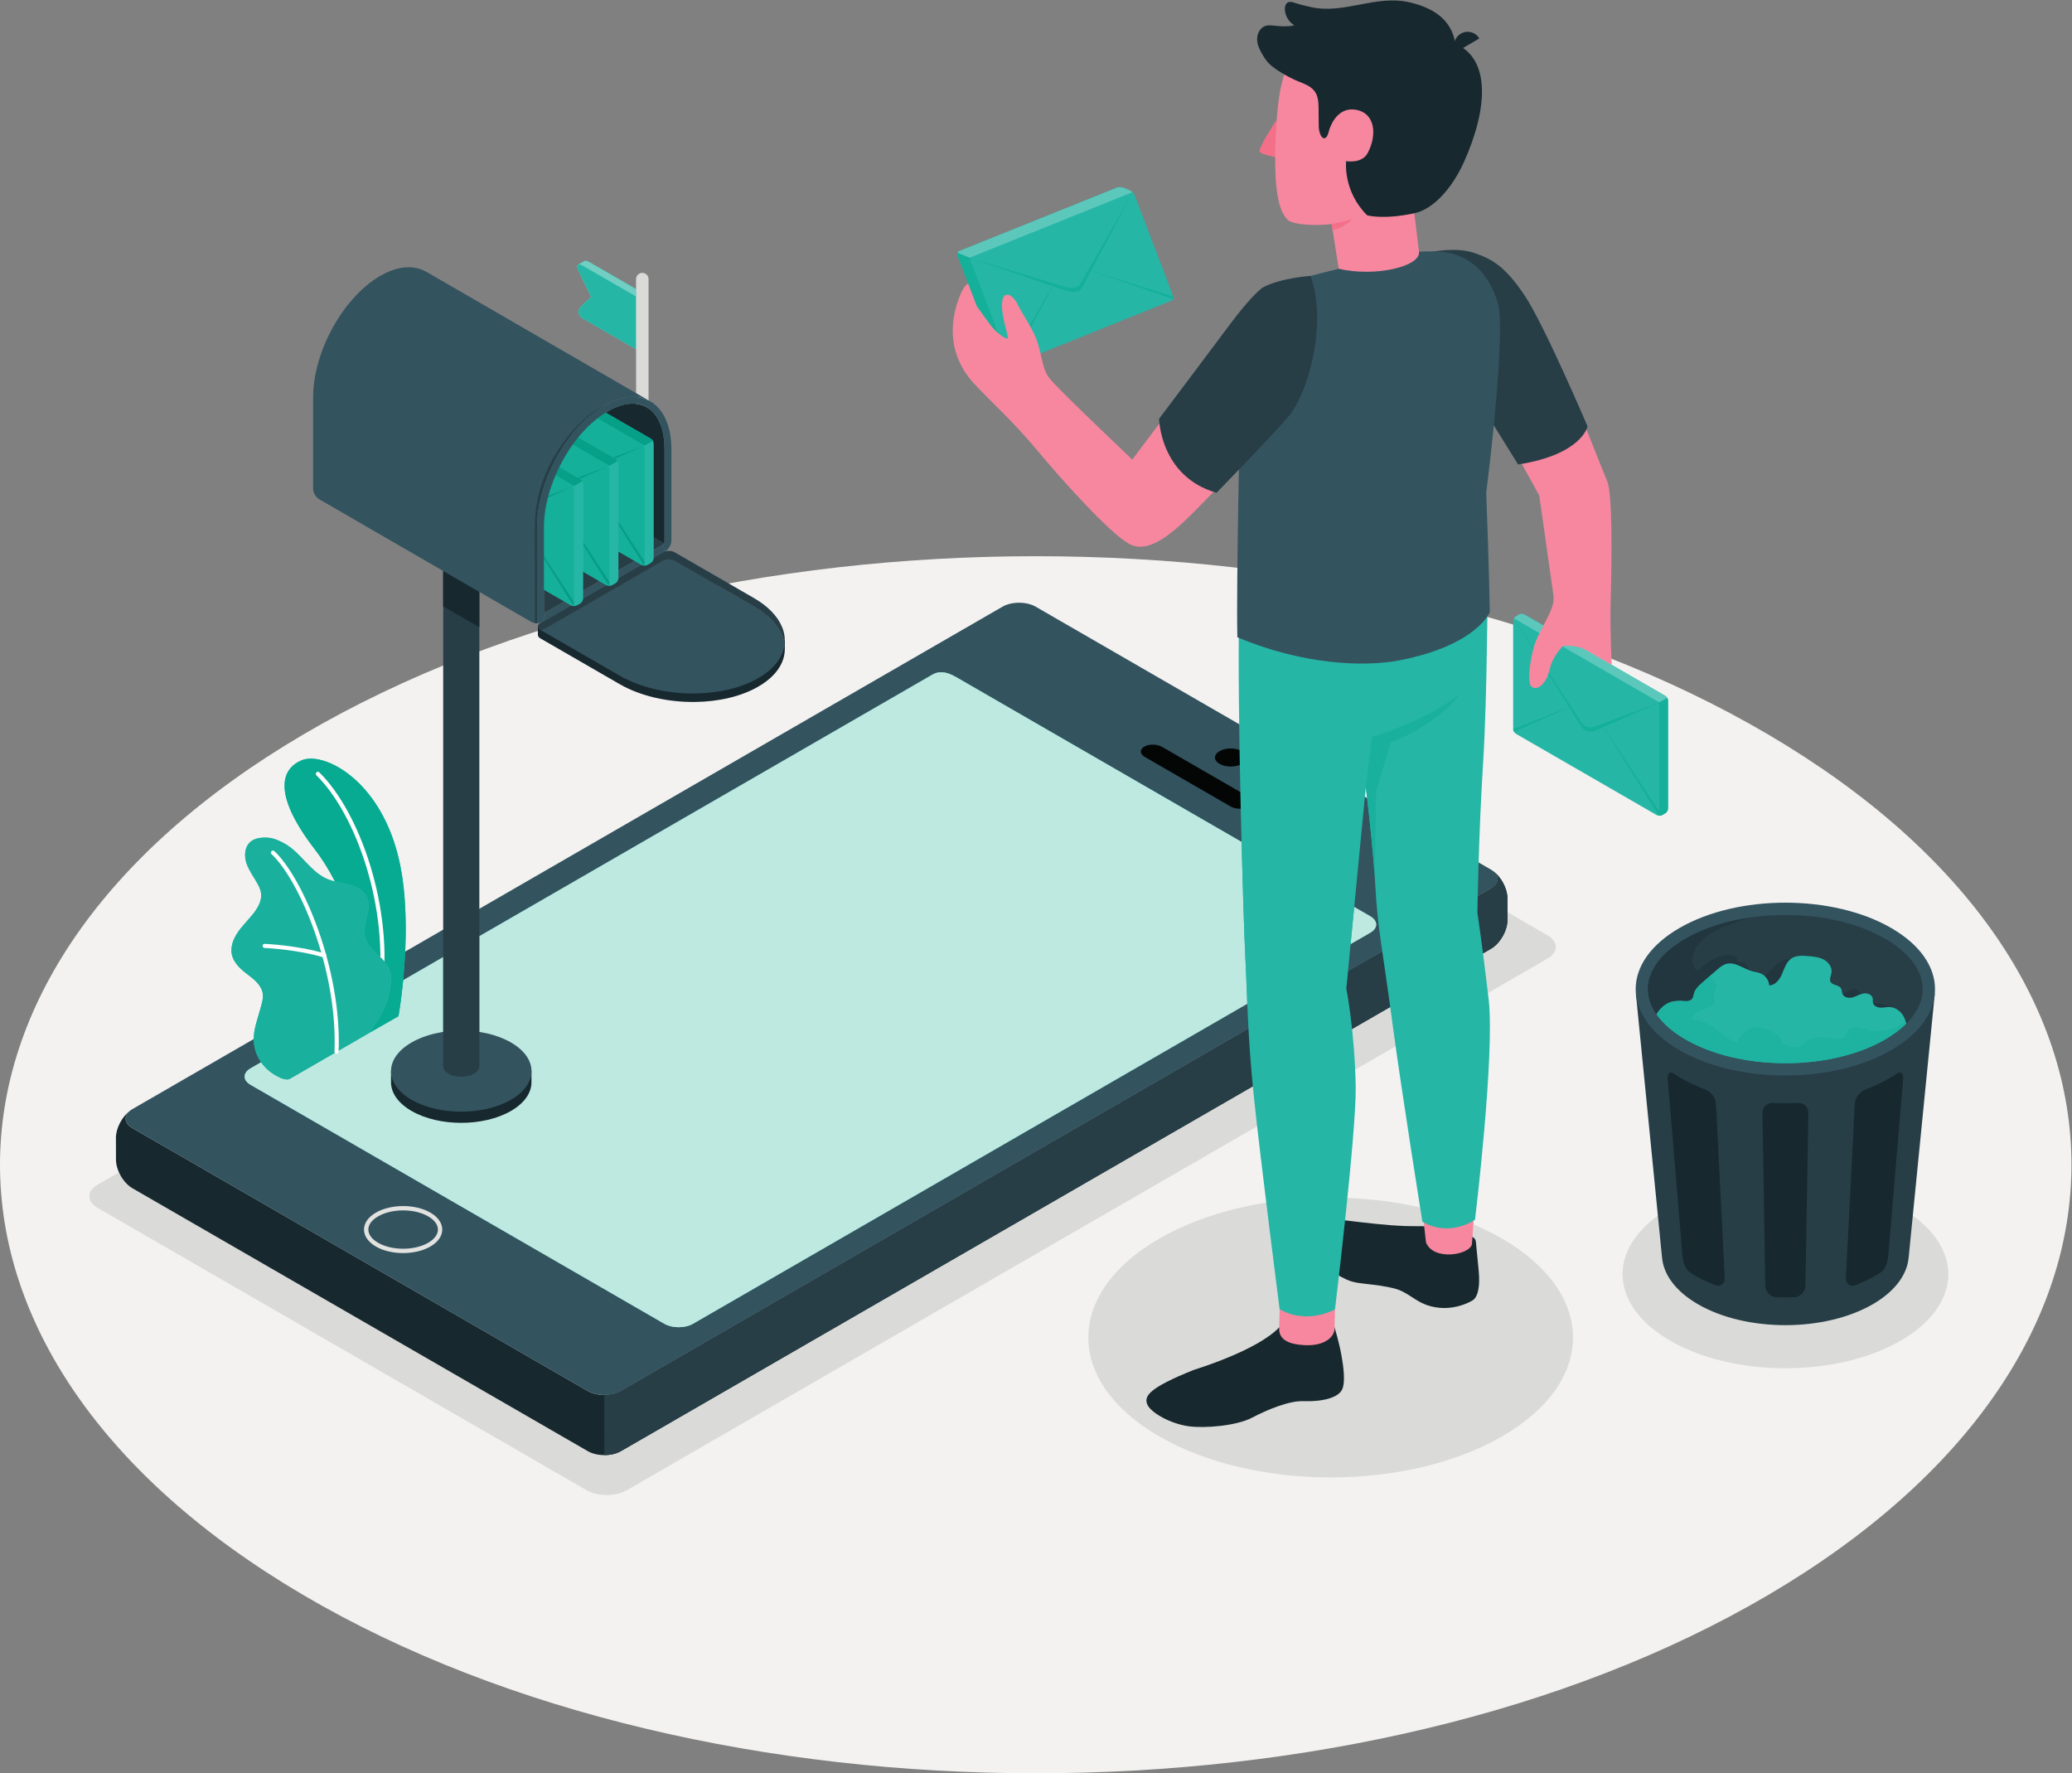 <?xml version="1.0" encoding="UTF-8" standalone="no"?>
<svg
   xmlns:dc="http://purl.org/dc/elements/1.1/"
   xmlns:cc="http://creativecommons.org/ns#"
   xmlns:rdf="http://www.w3.org/1999/02/22-rdf-syntax-ns#"
   xmlns:svg="http://www.w3.org/2000/svg"
   xmlns="http://www.w3.org/2000/svg"
   viewBox="0 0 636.08 544.32"
   height="544.32"
   width="636.08"
   xml:space="preserve"
   id="svg2"
   version="1.1"><rect x="0" y="0" width="636.08" height="544.32" fill="#808080" stroke="none"/><defs
     id="defs6" /><g
     transform="matrix(1.333,0,0,-1.333,0,544.32)"
     id="g10"><g
       transform="scale(0.1)"
       id="g12"><path
         id="path14"
         style="fill:#f3f2f1;fill-opacity:1;fill-rule:nonzero;stroke:none"
         d="m 4071.94,2392.18 c 931.51,-547.24 931.51,-1434.5 -0.02,-1981.739 -931.51,-547.242 -2441.78,-547.25 -3373.291,-0.011 -931.512,547.242 -931.504,1434.5 0.008,1981.75 931.513,547.24 2441.793,547.24 3373.303,0" /><path
         id="path16"
         style="fill:#dadbd8;fill-opacity:1;fill-rule:nonzero;stroke:none"
         d="M 224.887,1301.93 1350.86,651.852 c 25.63,-14.801 67.18,-14.801 92.81,0 L 3564.03,1876.05 c 25.63,14.79 25.63,38.78 0,53.58 l -1125.96,650.09 c -25.63,14.79 -67.18,14.8 -92.8,0 L 224.887,1355.51 c -25.625,-14.79 -25.625,-38.78 0,-53.58" /><path
         id="path18"
         style="fill:#dadbd8;fill-opacity:1;fill-rule:nonzero;stroke:none"
         d="m 4377.09,1302.42 c 146.51,-84.59 146.51,-221.74 0,-306.33 -146.51,-84.59 -384.06,-84.59 -530.58,0 -146.51,84.59 -146.5,221.74 0,306.33 146.52,84.59 384.07,84.59 530.58,0" /><path
         id="path20"
         style="fill:#dadbd8;fill-opacity:1;fill-rule:nonzero;stroke:none"
         d="m 3459.14,1231.32 c 217.95,-125.83 217.95,-329.851 0,-455.679 -217.95,-125.84 -571.32,-125.84 -789.26,0 -217.95,125.828 -217.95,329.839 0,455.679 217.95,125.83 571.31,125.83 789.26,0" /><path
         id="path22"
         style="fill:#17282f;fill-opacity:1;fill-rule:nonzero;stroke:none"
         d="m 300.082,1526.21 c -15.785,-12.23 -14.074,-29.59 5.082,-40.58 L 1353.55,880.262 c 21.06,-12.082 55.23,-12.09 76.26,0.058 l 2003.63,1156.79 c 19.39,11.19 20.97,28.84 4.48,41.02 18.94,-13.42 33.64,-40.49 33.65,-63.1 l 0.07,-50.39 c 0.07,-24.31 -17.01,-53.91 -38.13,-66.11 L 1429.97,741.789 c -21.12,-12.199 -55.29,-12.18 -76.31,0.031 L 305.234,1347.06 c -21.058,12.08 -38.148,41.68 -38.132,66.04 l -0.114,50.49 c 0.047,22.3 14.387,49.05 33.094,62.62" /><path
         id="path24"
         style="fill:#33535f;fill-opacity:1;fill-rule:nonzero;stroke:none"
         d="m 2147.55,2529.94 c 18.01,10.4 36.78,4.39 54.83,-6.08 l 953.28,-550.4 c 18,-10.39 18.08,-27.31 -0.02,-37.76 L 1595.67,1035.05 c -18.09,-10.44 -47.33,-10.36 -65.42,-0.03 l -953.199,550.45 c -18.137,10.42 -18.078,27.31 -0.071,37.7 l 1570.57,906.77 M 305.164,1485.63 1353.55,880.262 c 21.06,-12.082 55.23,-12.09 76.26,0.058 l 2003.63,1156.79 c 21.03,12.14 21.06,31.89 0.01,43.97 l -1048.4,605.37 c -21.05,12.09 -55.23,12.09 -76.26,-0.05 L 305.164,1529.61 c -21.031,-12.14 -21.059,-31.9 0,-43.98" /><path
         id="path26"
         style="fill:#273e47;fill-opacity:1;fill-rule:nonzero;stroke:none"
         d="m 3437.92,2078.13 c 18.94,-13.42 33.64,-40.48 33.65,-63.1 l 0.07,-50.39 c -0.02,-24.36 -17.01,-53.91 -38.13,-66.11 L 1429.97,741.789 c -10.56,-6.098 -24.39,-9.117 -38.23,-9.141 l -0.07,138.563 c 13.83,0.031 27.67,3.059 38.14,9.109 l 2003.63,1156.79 c 19.39,11.19 20.97,28.84 4.48,41.02" /><path
         id="path28"
         style="fill:#040606;fill-opacity:1;fill-rule:nonzero;stroke:none"
         d="m 2808.69,2324.32 c -14.12,8.16 -14.12,21.37 0,29.52 14.11,8.15 37,8.15 51.11,0 14.13,-8.15 14.13,-21.36 0,-29.52 -14.11,-8.14 -37,-8.14 -51.11,0" /><path
         id="path30"
         style="fill:#e2e2e0;fill-opacity:1;fill-rule:nonzero;stroke:none"
         d="m 868.227,1217.31 2.5,4.33 c -15.672,9.1 -22.45,20.19 -22.43,30.42 -0.02,10.23 6.758,21.32 22.43,30.42 15.597,9.03 36.636,13.74 57.695,13.73 21.055,0.01 42.094,-4.7 57.691,-13.73 15.677,-9.1 22.447,-20.19 22.427,-30.42 0.02,-10.23 -6.75,-21.32 -22.427,-30.42 -15.597,-9.03 -36.636,-13.74 -57.691,-13.73 -21.059,-0.01 -42.098,4.7 -57.695,13.73 l -2.5,-4.33 -2.5,-4.33 c 17.644,-10.16 40.175,-15.05 62.695,-15.07 22.516,0.02 45.047,4.91 62.691,15.07 17.567,10.09 27.417,24.15 27.427,39.08 -0.01,14.93 -9.86,28.99 -27.427,39.08 -17.644,10.16 -40.175,15.05 -62.691,15.07 -22.52,-0.02 -45.051,-4.91 -62.695,-15.07 -17.567,-10.09 -27.414,-24.15 -27.43,-39.08 0.016,-14.92 9.863,-28.99 27.43,-39.08 l 2.5,4.33" /><path
         id="path32"
         style="fill:#040606;fill-opacity:1;fill-rule:nonzero;stroke:none"
         d="m 2833.93,2226.41 -197.36,113.93 c -11.77,6.8 -12.36,17.48 -1.32,23.86 11.05,6.37 29.54,6.03 41.32,-0.76 l 197.36,-113.95 c 11.77,-6.8 12.36,-17.47 1.31,-23.85 -11.04,-6.37 -29.54,-6.03 -41.31,0.77" /><path
         id="path34"
         style="fill:#26b6a6;fill-opacity:1;fill-rule:nonzero;stroke:none"
         d="m 2147.55,2529.94 c 18.01,10.4 36.78,4.39 54.83,-6.08 l 953.28,-550.4 c 18,-10.39 18.08,-27.31 -0.02,-37.76 L 1595.67,1035.05 c -18.09,-10.44 -47.33,-10.36 -65.42,-0.03 l -953.199,550.45 c -18.137,10.42 -18.078,27.31 -0.071,37.7 l 1570.57,906.77" /><path
         id="path36"
         style="fill:#bee9e1;fill-opacity:1;fill-rule:nonzero;stroke:none"
         d="m 1563,1027.25 c -11.85,0 -23.7,2.6 -32.75,7.77 l -953.199,550.45 c -9.067,5.21 -13.586,12.04 -13.59,18.86 0,6.83 4.516,13.65 13.519,18.84 l 24.543,14.17 c 6.911,-9.88 15.575,-18.57 25.575,-25.28 6.785,-4.55 22.539,-14.22 33.761,-14.22 2.454,0 4.692,0.46 6.567,1.54 1.601,0.92 183.273,105.61 183.898,106.24 v 0 l 66.281,37.87 c 0,0 5.985,32.96 10.817,82.59 l 92.208,53.24 v -251.35 c 0,-6.15 4.07,-12.3 12.19,-17 8.13,-4.69 18.79,-7.04 29.45,-7.04 10.65,0 21.31,2.35 29.44,7.04 8.13,4.7 12.2,10.85 12.2,17 v 299.43 l 1043.64,602.54 c 6.58,3.8 13.26,5.41 19.98,5.41 11.65,0 23.39,-4.85 34.85,-11.49 l 656.87,-379.26 c 3.34,-128.34 6.98,-231.6 8.41,-258.68 1.9,-36.27 3.07,-73.12 4.79,-113.72 L 1595.67,1035.05 c -9.03,-5.21 -20.85,-7.8 -32.67,-7.8 m 1547.47,882.37 8.25,85.17 36.94,-21.33 c 9,-5.19 13.52,-12.02 13.53,-18.86 0.01,-6.83 -4.5,-13.68 -13.55,-18.9 l -45.17,-26.08" /><path
         id="path38"
         style="fill:#26b6a6;fill-opacity:1;fill-rule:nonzero;stroke:none"
         d="m 851.324,1705.62 66.281,37.87 c 0,0 31.79,175.19 8.016,325.79 -33.426,211.74 -177.594,284.77 -229.953,263.72 -52.359,-21.04 -64.664,-83.77 29.898,-206.11 55.789,-72.18 127.547,-224.77 125.758,-421.27" /><path
         id="path40"
         style="fill:#06ab91;fill-opacity:1;fill-rule:nonzero;stroke:none"
         d="m 851.324,1705.62 c 0,0 25.129,35.46 33.68,55.28 10.348,23.98 13.504,39.8 15.312,61.36 0.2,2.39 0.309,4.77 0.309,7.14 0.008,10.28 -2.008,20.29 -7.387,29.17 -2.328,3.85 -4.937,7.35 -7.718,10.63 2.007,178.43 -70.243,357.5 -150.137,435.57 -0.918,0.9 -2.106,1.34 -3.293,1.34 -1.231,0 -2.461,-0.47 -3.395,-1.41 -1.824,-1.86 -1.789,-4.87 0.075,-6.68 77.023,-75.27 146.761,-246.41 147.367,-418.93 -13.403,12.97 -27.922,23.93 -34.192,42.83 -1.722,5.21 -2.406,10.55 -2.41,15.98 -0.023,20.05 9.184,41.25 9.153,60.86 -0.008,7.06 -1.215,13.91 -4.481,20.43 -7.496,14.97 -24.008,23.24 -40.203,27.52 -10.727,2.84 -21.82,4.4 -32.602,6.95 -15.293,29.56 -31.121,54.19 -45.836,73.23 -50.144,64.88 -70.238,112.99 -70.242,147.01 -0.008,30.13 15.75,49.22 40.344,59.1 5.711,2.3 12.508,3.47 20.141,3.47 62.343,0 180.035,-78.55 209.812,-267.19 6.477,-41.03 8.828,-83.89 8.824,-124.53 -0.011,-108.53 -16.84,-201.26 -16.84,-201.26 l -66.281,-37.87" /><path
         id="path42"
         style="fill:#ffffff;fill-opacity:1;fill-rule:nonzero;stroke:none"
         d="m 875.352,1789.71 -0.657,0.04 c -2.586,0.37 -4.39,2.75 -4.031,5.33 27.391,198.23 -52.324,415.41 -141.894,502.94 -1.864,1.81 -1.899,4.82 -0.075,6.68 1.832,1.84 4.821,1.9 6.688,0.07 91.199,-89.12 172.437,-309.83 144.637,-510.98 -0.325,-2.37 -2.356,-4.08 -4.668,-4.08" /><path
         id="path44"
         style="fill:#26b6a6;fill-opacity:1;fill-rule:nonzero;stroke:none"
         d="m 667.426,1599.38 c -10.473,-6.01 -32.059,7.13 -40.328,12.68 -14.153,9.5 -25.621,22.95 -33.243,38.16 -8.867,17.7 -11.097,36.67 -8.324,56.25 1.442,10.16 4.289,20.06 7.121,29.92 2.778,9.67 5.563,19.35 8.344,29.03 2.742,9.55 5.52,19.43 4.258,29.29 -2.543,19.85 -20.172,33.76 -36.191,45.76 -17.719,13.27 -36.176,30.79 -36.075,54.69 0.078,18.45 9.633,35.58 21.067,50.06 11.429,14.48 24.992,27.26 35.324,42.55 7.437,11 13.238,23.92 12.031,37.15 -0.75,8.21 -4.16,15.95 -8.09,23.2 -8.441,15.57 -19.582,29.82 -25.398,46.55 -5.828,16.72 -4.996,37.52 8.055,49.48 10.711,9.83 26.636,11.2 41.136,10.24 13.414,-0.89 26.52,-6.94 38.258,-13.47 37.953,-21.1 59.613,-66.05 99.887,-82.29 15.535,-6.26 32.555,-7.64 48.746,-11.92 16.195,-4.28 32.707,-12.55 40.203,-27.52 14.785,-29.53 -12.648,-65.93 -2.262,-97.27 9.196,-27.74 36.157,-38.35 51.293,-63.35 6.621,-10.93 8.145,-23.57 7.078,-36.31 -1.808,-21.56 -4.964,-37.38 -15.312,-61.36 -8.551,-19.82 -33.68,-55.28 -33.68,-55.28 -0.625,-0.63 -182.297,-105.32 -183.898,-106.24" /><path
         id="path46"
         style="fill:#19b19d;fill-opacity:1;fill-rule:nonzero;stroke:none"
         d="m 660.859,1597.84 c -11.222,0 -26.976,9.67 -33.761,14.22 -10,6.71 -18.664,15.4 -25.575,25.28 -2.867,4.11 -5.433,8.42 -7.668,12.88 -6.484,12.95 -9.417,26.57 -9.445,40.61 0,0.06 0,0.12 0,0.18 0,5.1 0.387,10.26 1.121,15.46 1.442,10.16 4.289,20.06 7.121,29.92 2.778,9.67 5.563,19.35 8.344,29.03 2.274,7.91 4.567,16.04 4.57,24.2 0,1.7 -0.097,3.39 -0.312,5.09 -2.543,19.85 -20.172,33.76 -36.191,45.76 -17.684,13.25 -36.106,30.72 -36.075,54.55 0,0.05 0,0.1 0,0.14 0.078,18.45 9.633,35.58 21.067,50.06 11.429,14.48 24.992,27.26 35.324,42.55 6.769,10.01 12.184,21.61 12.191,33.59 0,1.18 -0.05,2.37 -0.16,3.56 -0.75,8.21 -4.16,15.95 -8.09,23.2 -8.441,15.57 -19.582,29.82 -25.398,46.55 -2.211,6.33 -3.461,13.26 -3.453,20.06 0.008,11.15 3.402,21.99 11.508,29.42 8.906,8.17 21.41,10.5 33.707,10.5 2.496,0 4.984,-0.1 7.429,-0.26 13.414,-0.89 26.52,-6.94 38.258,-13.47 37.953,-21.1 59.613,-66.05 99.887,-82.29 15.535,-6.26 32.555,-7.64 48.746,-11.92 16.195,-4.28 32.707,-12.55 40.203,-27.52 3.266,-6.52 4.473,-13.37 4.481,-20.43 0.031,-19.61 -9.176,-40.81 -9.153,-60.86 0.004,-5.43 0.688,-10.77 2.41,-15.98 9.196,-27.74 36.157,-38.35 51.293,-63.35 5.379,-8.88 7.395,-18.89 7.387,-29.17 0,-2.37 -0.109,-4.75 -0.309,-7.14 -1.808,-21.56 -4.964,-37.38 -15.312,-61.36 -8.551,-19.82 -33.68,-55.28 -33.68,-55.28 -0.625,-0.63 -182.297,-105.32 -183.898,-106.24 -1.875,-1.08 -4.113,-1.54 -6.567,-1.54" /><path
         id="path48"
         style="fill:#ffffff;fill-opacity:1;fill-rule:nonzero;stroke:none"
         d="m 775.023,1656.71 h -0.132 c -2.676,0.11 -4.696,2.31 -4.594,4.92 7.808,187.62 -80.594,394.76 -144.883,454.94 -1.898,1.78 -2,4.77 -0.219,6.68 1.793,1.9 4.77,1.99 6.68,0.22 65.582,-61.39 155.781,-271.97 147.871,-462.23 -0.109,-2.55 -2.203,-4.53 -4.723,-4.53" /><path
         id="path50"
         style="fill:#ffffff;fill-opacity:1;fill-rule:nonzero;stroke:none"
         d="m 746.91,1878.37 -1.398,0.21 c -60.278,18.64 -135.41,21.93 -136.157,21.95 -2.613,0.11 -4.632,2.32 -4.531,4.92 0.114,2.61 2.086,4.66 4.922,4.53 0.762,-0.03 77.086,-3.36 138.555,-22.37 2.496,-0.77 3.894,-3.42 3.121,-5.91 -0.625,-2.03 -2.492,-3.33 -4.512,-3.33" /><path
         id="path52"
         style="fill:#26b6a6;fill-opacity:1;fill-rule:nonzero;stroke:none"
         d="m 1479.81,3409.19 -122.29,70.6 c -5.44,3.14 -9.4,3.92 -11.53,2.68 -2.57,-1.5 -12.75,-7.39 -14.9,-8.61 -2.6,-1.48 -2.56,-5.9 0.73,-12.71 l 29.75,-61.59 -22.21,-20.37 c -10.17,-9.34 -8.72,-22.5 3.24,-29.4 l 122.28,-70.61 14.93,8.63 v 121.38" /><path
         id="path54"
         style="fill:#70cec3;fill-opacity:1;fill-rule:nonzero;stroke:none"
         d="m 1464.88,3279.18 -122.28,70.61 c -6.59,3.8 -9.99,9.5 -10.01,15.41 -0.02,4.83 2.21,9.8 6.77,13.99 l 22.21,20.37 -29.75,61.59 c -1.74,3.62 -2.58,6.56 -2.58,8.75 -0.01,1.93 0.63,3.27 1.85,3.96 2.15,1.22 12.33,7.11 14.9,8.61 0.64,0.37 1.44,0.57 2.4,0.57 2.24,0 5.33,-1.05 9.13,-3.25 l 107.36,-61.98 v -138.63" /><path
         id="path56"
         style="fill:#26b6a6;fill-opacity:1;fill-rule:nonzero;stroke:none"
         d="m 1342.6,3471.17 c -11.96,6.9 -16.78,2.42 -10.78,-10.02 l 29.75,-61.59 -22.21,-20.37 c -10.17,-9.34 -8.72,-22.5 3.24,-29.4 l 122.28,-70.61 v 121.39 l -122.28,70.6" /><path
         id="path58"
         style="fill:#dadbd8;fill-opacity:1;fill-rule:nonzero;stroke:none"
         d="m 1479.25,3020.14 c -7.93,0 -14.37,6.44 -14.37,14.38 v 406.2 c 0,7.93 6.44,14.37 14.37,14.37 7.94,0 14.37,-6.44 14.37,-14.37 v -406.2 c 0,-7.94 -6.43,-14.38 -14.37,-14.38" /><path
         id="path60"
         style="fill:#17282f;fill-opacity:1;fill-rule:nonzero;stroke:none"
         d="m 900.512,1591.51 v 25.38 h 6.254 c 7.297,14.77 20.953,28.72 41.105,40.35 63.179,36.48 165.619,36.48 228.799,0 20.15,-11.63 33.81,-25.58 41.1,-40.35 h 6.19 v -24.57 c 0.51,-24.28 -15.2,-48.65 -47.29,-67.17 -63.18,-36.48 -165.62,-36.48 -228.799,0 -31.73,18.32 -47.5,42.35 -47.359,66.36" /><path
         id="path62"
         style="fill:#33535f;fill-opacity:1;fill-rule:nonzero;stroke:none"
         d="m 1176.67,1682.94 c -63.18,36.48 -165.62,36.48 -228.799,0 -63.18,-36.48 -63.18,-95.62 0,-132.1 63.179,-36.48 165.619,-36.48 228.799,0 63.18,36.48 63.18,95.62 0,132.1" /><path
         id="path64"
         style="fill:#273e47;fill-opacity:1;fill-rule:nonzero;stroke:none"
         d="m 1103.94,2873.77 -0.03,-1245.8 c 0,-6.15 -4.07,-12.3 -12.2,-17 -16.26,-9.38 -42.62,-9.38 -58.89,0 -8.12,4.7 -12.19,10.85 -12.19,17 l 0.03,1245.8 h 83.28" /><path
         id="path66"
         style="fill:#17282f;fill-opacity:1;fill-rule:nonzero;stroke:none"
         d="m 1020.63,2768.73 v -81.7 l 83.3,-47.97 0.01,81.49 -83.31,48.18" /><path
         id="path68"
         style="fill:#273e47;fill-opacity:1;fill-rule:nonzero;stroke:none"
         d="m 1375.18,2921.19 154.01,-89 c -0.8,-1.19 -1.9,-2.4 -3,-3.1 l -269.4,-155.5 c -2.3,-1.3 -4.11,-0.3 -4.11,2.41 v 194.09 c 0,33.8 7.81,71.4 22.51,108.8 l 99.99,-57.7" /><path
         id="path70"
         style="fill:#17282f;fill-opacity:1;fill-rule:nonzero;stroke:none"
         d="m 1530.36,3048.71 v -217.2 l -255.14,147.34 0.83,2.13 c 27.36,68.34 73.48,126.3 123.47,155.06 20.5,11.87 39.93,17.87 57.71,17.87 45.1,0 73.13,-40.32 73.13,-105.2" /><path
         id="path72"
         style="fill:#17282f;fill-opacity:1;fill-rule:nonzero;stroke:none"
         d="m 1807.47,2589.04 -0.01,19.4 h -1.85 v -2.77 c -1.13,5.26 -2.79,10.5 -5.05,15.7 -10.19,23.78 -31.64,46.56 -64.4,65.48 l -182.32,105.25 c -7.59,4.38 -19.87,4.38 -27.49,0 L 1247.6,2631.18 c -2.94,2.62 -6.15,5.22 -8.86,9.76 v -19.54 0 0 c 0,-2.88 1.89,-5.75 5.68,-7.93 l 182.33,-105.26 c 48.78,-28.18 112.58,-42.02 174.38,-41.2 53.48,0.7 105.48,12.38 145.09,35.3 40.99,23.56 61.19,54.82 61.19,86.73 h 0.06" /><path
         id="path74"
         style="fill:#33535f;fill-opacity:1;fill-rule:nonzero;stroke:none"
         d="m 1800.56,2621.37 c -10.19,23.78 -31.64,46.56 -64.4,65.48 l -182.32,105.25 c -7.59,4.38 -19.87,4.38 -27.49,0 l -278.75,-160.92 179.15,-103.45 c 48.78,-28.18 112.58,-42.02 174.38,-41.2 53.48,0.73 105.48,12.41 145.09,35.3 36.79,21.17 56.88,48.5 60.6,76.97 -0.93,7.56 -3.02,15.11 -6.26,22.57" /><path
         id="path76"
         style="fill:#273e47;fill-opacity:1;fill-rule:nonzero;stroke:none"
         d="m 1806.82,2598.8 c -0.93,7.56 -3.02,15.11 -6.26,22.57 -10.19,23.78 -31.64,46.56 -64.4,65.48 l -182.32,105.25 c -7.59,4.38 -19.87,4.38 -27.49,0 l -278.75,-160.92 -3.18,1.81 c -7.58,4.38 -7.58,11.49 0,15.87 l 281.93,162.76 c 7.62,4.38 19.9,4.38 27.49,0 l 182.32,-105.25 c 32.76,-18.92 54.21,-41.7 64.4,-65.48 3.43,-7.9 5.59,-15.94 6.44,-23.96 0.67,-6.07 0.61,-12.13 -0.18,-18.13" /><path
         id="path78"
         style="fill:#33535f;fill-opacity:1;fill-rule:nonzero;stroke:none"
         d="m 1250.56,2651.64 281.93,162.76 -6.25,14.73 -269.43,-155.56 -6.25,-21.93" /><path
         id="path80"
         style="fill:#26b6a6;fill-opacity:1;fill-rule:nonzero;stroke:none"
         d="m 1505.51,3061.66 c 0,4.28 -3.01,9.48 -6.71,11.62 l -343.25,198.17 c -3.7,2.14 -9.71,2.14 -13.42,0 l -7.56,-4.36 c -3.71,-2.14 -6.71,-7.34 -6.71,-11.62 v -263.11 c 0,-4.26 3.02,-9.49 6.71,-11.62 l 343.25,-198.17 c 3.69,-2.13 9.73,-2.13 13.41,0 l 7.57,4.36 c 3.69,2.13 6.71,7.37 6.71,11.62 v 263.11" /><path
         id="path82"
         style="fill:#999b9b;fill-opacity:1;fill-rule:nonzero;stroke:none"
         d="m 1133.06,3266.02 c 0.48,0.41 0.99,0.77 1.5,1.07 l 2.78,1.6 -2.77,-1.6 c -0.52,-0.3 -1.02,-0.66 -1.51,-1.07 m 20.11,6.44 c -1.36,0.4 -2.84,0.6 -4.33,0.6 -1.32,0 -2.65,-0.16 -3.88,-0.48 1.23,0.32 2.56,0.48 3.88,0.48 1.49,0 2.98,-0.2 4.33,-0.6" /><path
         id="path84"
         style="fill:#0d171a;fill-opacity:1;fill-rule:nonzero;stroke:none"
         d="m 1503.55,3068.26 c -1.06,1.84 -2.47,3.47 -4.04,4.57 1.58,-1.11 2.99,-2.74 4.04,-4.56 v -0.01" /><path
         id="path86"
         style="fill:#06a088;fill-opacity:1;fill-rule:nonzero;stroke:none"
         d="m 1484.51,3057.28 v 0 l 0.04,0.04 -354.7,204.8 c 0.87,1.49 1.98,2.86 3.21,3.9 0.49,0.41 0.99,0.77 1.51,1.07 l 2.77,1.6 4.81,2.76 c 0.83,0.48 1.79,0.86 2.81,1.13 1.23,0.32 2.56,0.48 3.88,0.48 1.49,0 2.97,-0.2 4.33,-0.6 0.85,-0.26 1.66,-0.6 2.37,-1.01 l 343.25,-198.17 c 0.24,-0.14 0.48,-0.29 0.72,-0.45 1.57,-1.1 2.98,-2.73 4.04,-4.57 l -19.04,-10.98" /><path
         id="path88"
         style="fill:#26b6a6;fill-opacity:1;fill-rule:nonzero;stroke:none"
         d="m 1482.95,2781.12 1.3,-0.1 h -0.4 l -0.9,0.1" /><path
         id="path90"
         style="fill:#c3c5c2;fill-opacity:1;fill-rule:nonzero;stroke:none"
         d="m 1461.68,2791.85 v 0 l 0.02,0.02 v 0 l -0.02,-0.02" /><path
         id="path92"
         style="fill:#1d2f36;fill-opacity:1;fill-rule:nonzero;stroke:none"
         d="m 1461.68,2791.85 -37.42,21.61 v 0.03 l 37.44,-21.62 -0.02,-0.02" /><path
         id="path94"
         style="fill:#1d2f36;fill-opacity:1;fill-rule:nonzero;stroke:none"
         d="m 1478.11,2782.4 -0.26,0.12 -0.3,0.17 0.03,0.01 0.24,-0.13 c 0.09,-0.06 0.19,-0.11 0.29,-0.17" /><path
         id="path96"
         style="fill:#263f48;fill-opacity:1;fill-rule:nonzero;stroke:none"
         d="m 1477.55,2782.69 -15.87,9.16 0.02,0.02 15.88,-9.17 -0.03,-0.01" /><path
         id="path98"
         style="fill:#14b099;fill-opacity:1;fill-rule:nonzero;stroke:none"
         d="m 1480.76,2781.66 c -0.48,0 -0.99,0.08 -1.51,0.26 l -1.14,0.48 c -0.1,0.06 -0.2,0.11 -0.29,0.17 l -0.24,0.13 -15.88,9.17 v 0 l -37.44,21.62 v 61.39 l 58.19,-92.85 c 1.27,0.66 2.06,2.19 2.06,4.41 v 4.38 l -60.25,91.38 v 132.9 c 0,2.13 -0.75,4.5 -1.96,6.6 v 0 c -0.66,1.15 -1.46,2.22 -2.36,3.13 -0.74,0.76 -1.54,1.4 -2.39,1.89 l -0.99,0.57 67.9,29.97 -3.41,-2.04 c 2.1,-0.8 3.5,-2.9 3.5,-5.7 v -263.1 c 0,-2.2 -0.8,-3.7 -2.1,-4.4 -0.51,-0.23 -1.08,-0.36 -1.69,-0.36 m -69.05,248.43 -210.62,121.6 -71.62,109.73 c 0.12,0.24 0.25,0.47 0.38,0.7 v 0 c 0,-0.02 -0.01,-0.03 -0.02,-0.04 l 354.68,-204.8 -0.04,-0.01 -72.76,-27.18" /><path
         id="path100"
         style="fill:#c3c5c2;fill-opacity:1;fill-rule:nonzero;stroke:none"
         d="m 1127.86,3193.97 -0.01,0.01 v 61.44 c 0,0.79 0.1,1.6 0.29,2.42 -0.18,-0.8 -0.28,-1.61 -0.28,-2.37 v -61.5 m 0.28,63.87 v 0.01 -0.01" /><path
         id="path102"
         style="fill:#14b099;fill-opacity:1;fill-rule:nonzero;stroke:none"
         d="m 1196.25,3154.49 -68.39,39.48 v 61.5 c 0,0.76 0.1,1.57 0.28,2.37 0,0 0,0 0,0 v 0.01 c 0.28,1.2 0.73,2.4 1.31,3.54 l 66.8,-106.9" /><path
         id="path104"
         style="fill:#0b7b6a;fill-opacity:1;fill-rule:nonzero;stroke:none"
         d="m 1484.51,3057.28 -354.68,204.8 c 0.01,0.01 0.02,0.02 0.02,0.04 l 354.7,-204.8 -0.05,-0.03" /><path
         id="path106"
         style="fill:#14b099;fill-opacity:1;fill-rule:nonzero;stroke:none"
         d="m 1484.46,3057.26 0.01,0.01 0.04,0.01 -0.05,-0.02" /><path
         id="path108"
         style="fill:#c3c5c2;fill-opacity:1;fill-rule:nonzero;stroke:none"
         d="m 1129.45,3261.39 -0.89,1.42 0.91,-1.38 c -0.01,-0.02 -0.01,-0.03 -0.02,-0.04" /><path
         id="path110"
         style="fill:#14b099;fill-opacity:1;fill-rule:nonzero;stroke:none"
         d="m 1129.45,3261.39 v 0 c 0.01,0.01 0.01,0.02 0.02,0.04 v -0.01 c -0.01,-0.01 -0.01,-0.03 -0.02,-0.03" /><path
         id="path112"
         style="fill:#069c86;fill-opacity:1;fill-rule:nonzero;stroke:none"
         d="m 1482.45,2782.03 -58.19,92.85 v 7.32 l 60.25,-91.38 v -4.38 c 0,-2.22 -0.79,-3.75 -2.06,-4.41 m -65.89,245.26 -4.85,2.8 72.76,27.18 -0.01,-0.01 -67.9,-29.97 m -215.47,124.4 -4.84,2.8 -66.8,106.9 c 0.01,0 0.01,0.02 0.02,0.03 l 71.62,-109.73" /><path
         id="path114"
         style="fill:#26b6a6;fill-opacity:1;fill-rule:nonzero;stroke:none"
         d="m 1424.26,3015.1 c 0,4.27 -3,9.48 -6.71,11.62 l -343.24,198.17 c -3.71,2.14 -9.72,2.14 -13.42,0 l -7.57,-4.36 c -3.7,-2.14 -6.7,-7.35 -6.7,-11.62 V 2945.8 c 0,-4.26 3.01,-9.49 6.7,-11.62 l 343.25,-198.17 c 3.69,-2.13 9.73,-2.13 13.42,0 l 7.56,4.36 c 3.69,2.13 6.71,7.36 6.71,11.62 v 263.11" /><path
         id="path116"
         style="fill:#0b7b6b;fill-opacity:1;fill-rule:nonzero;stroke:none"
         d="m 1422.3,3021.7 c -0.66,1.15 -1.46,2.22 -2.36,3.13 0.9,-0.91 1.7,-1.98 2.36,-3.13 v 0" /><path
         id="path118"
         style="fill:#999b9b;fill-opacity:1;fill-rule:nonzero;stroke:none"
         d="m 1051.8,3219.45 c 0.49,0.41 1,0.78 1.51,1.08 l 2.52,1.44 -2.51,-1.44 c -0.52,-0.31 -1.03,-0.67 -1.52,-1.08 m 17.23,6.98 c -0.47,0.04 -0.95,0.07 -1.43,0.07 -0.27,0 -0.53,-0.01 -0.8,-0.02 0.27,0.01 0.53,0.02 0.8,0.02 0.48,0 0.96,-0.02 1.43,-0.07" /><path
         id="path120"
         style="fill:#06a088;fill-opacity:1;fill-rule:nonzero;stroke:none"
         d="m 1403.26,3010.72 v 0 l 0.04,0.04 -354.7,204.79 c 0.87,1.49 1.97,2.85 3.2,3.9 0.49,0.41 1,0.77 1.52,1.08 l 2.51,1.44 5.07,2.91 c 1.64,0.96 3.75,1.49 5.9,1.6 0.27,0.01 0.53,0.02 0.8,0.02 0.48,0 0.96,-0.03 1.43,-0.07 1.93,-0.17 3.79,-0.69 5.27,-1.55 l 343.24,-198.16 c 0.85,-0.49 1.66,-1.14 2.4,-1.89 0.9,-0.91 1.7,-1.98 2.36,-3.13 l -19.04,-10.98" /><path
         id="path122"
         style="fill:#26b6a6;fill-opacity:1;fill-rule:nonzero;stroke:none"
         d="m 1401.7,2734.55 1.3,-0.09 h -0.4 l -0.9,0.09" /><path
         id="path124"
         style="fill:#c3c5c2;fill-opacity:1;fill-rule:nonzero;stroke:none"
         d="m 1380.73,2745.12 -0.01,0.01 0.03,0.01 0.01,-0.01 -0.03,-0.01 m -334.11,402.29 -0.02,0.01 v 61.44 c 0,0.8 0.11,1.62 0.3,2.45 -0.18,-0.81 -0.28,-1.63 -0.28,-2.4 v -61.5" /><path
         id="path126"
         style="fill:#1d2f36;fill-opacity:1;fill-rule:nonzero;stroke:none"
         d="m 1380.72,2745.13 -37.7,21.76 v 0.04 l 37.73,-21.79 -0.03,-0.01" /><path
         id="path128"
         style="fill:#1d2f36;fill-opacity:1;fill-rule:nonzero;stroke:none"
         d="m 1396.87,2735.84 -0.26,0.11 0.02,0.02 c 0.08,-0.04 0.16,-0.09 0.24,-0.13" /><path
         id="path130"
         style="fill:#263f48;fill-opacity:1;fill-rule:nonzero;stroke:none"
         d="m 1396.61,2735.95 -0.01,0.01 -15.87,9.16 0.03,0.01 15.81,-9.12 c 0.02,-0.02 0.04,-0.03 0.06,-0.04 l -0.02,-0.02" /><path
         id="path132"
         style="fill:#14b099;fill-opacity:1;fill-rule:nonzero;stroke:none"
         d="m 1399.51,2735.1 c -0.48,0 -0.98,0.08 -1.51,0.26 l -1.13,0.48 c -0.08,0.04 -0.16,0.09 -0.24,0.13 -0.02,0.01 -0.04,0.02 -0.06,0.04 l -15.81,9.12 -0.01,0.01 -37.73,21.79 v 61.39 l 58.18,-92.86 c 1.27,0.67 2.06,2.19 2.06,4.42 v 4.38 l -60.24,91.38 v 132.89 c 0,2.14 -0.75,4.51 -1.96,6.61 v 0 c -0.75,1.3 -1.68,2.51 -2.73,3.49 -0.64,0.6 -1.32,1.12 -2.02,1.53 l -1,0.57 67.9,29.97 -3.41,-2.04 c 2.1,-0.8 3.5,-2.9 3.5,-5.7 v -263.1 c 0,-2.21 -0.8,-3.7 -2.09,-4.4 -0.51,-0.23 -1.08,-0.36 -1.7,-0.36 m -69.04,248.43 -210.63,121.6 -71.61,109.73 c 0.12,0.23 0.24,0.46 0.37,0.69 v 0 c 0,-0.01 0,-0.02 -0.01,-0.03 l 354.67,-204.8 -0.03,-0.01 -72.76,-27.18 m -215.47,124.4 -68.38,39.48 v 61.5 c 0,0.77 0.1,1.59 0.28,2.4 0.28,1.19 0.73,2.39 1.31,3.51 L 1115,3107.93" /><path
         id="path134"
         style="fill:#0b7b6a;fill-opacity:1;fill-rule:nonzero;stroke:none"
         d="m 1403.26,3010.72 -354.67,204.8 c 0.01,0.01 0.01,0.02 0.02,0.03 l 354.69,-204.79 -0.05,-0.03" /><path
         id="path136"
         style="fill:#14b099;fill-opacity:1;fill-rule:nonzero;stroke:none"
         d="m 1403.21,3010.7 0.02,0.01 0.03,0.01 -0.05,-0.02" /><path
         id="path138"
         style="fill:#c3c5c2;fill-opacity:1;fill-rule:nonzero;stroke:none"
         d="m 1048.2,3214.83 -0.88,1.42 0.9,-1.39 c 0,-0.01 -0.01,-0.02 -0.02,-0.03" /><path
         id="path140"
         style="fill:#14b099;fill-opacity:1;fill-rule:nonzero;stroke:none"
         d="m 1048.21,3214.82 -0.01,0.01 c 0.01,0.01 0.02,0.02 0.02,0.03 h 0.01 c -0.01,-0.02 -0.02,-0.03 -0.02,-0.04" /><path
         id="path142"
         style="fill:#069c86;fill-opacity:1;fill-rule:nonzero;stroke:none"
         d="m 1401.2,2735.46 -58.18,92.86 v 7.32 l 60.24,-91.38 v -4.38 c 0,-2.23 -0.79,-3.75 -2.06,-4.42 m -65.89,245.27 -4.84,2.8 72.76,27.18 -0.02,-0.01 -67.9,-29.97 m -215.47,124.4 -4.84,2.8 -66.79,106.89 c 0,0.01 0.01,0.02 0.02,0.04 l 71.61,-109.73" /><path
         id="path144"
         style="fill:#26b6a6;fill-opacity:1;fill-rule:nonzero;stroke:none"
         d="m 1343.02,2968.53 c 0,4.28 -3.01,9.48 -6.71,11.63 l -343.244,198.17 c -3.707,2.14 -9.718,2.14 -13.421,0 l -7.567,-4.37 c -3.703,-2.14 -6.707,-7.34 -6.707,-11.62 v -263.11 c 0,-4.26 3.016,-9.49 6.707,-11.61 l 343.252,-198.18 c 3.69,-2.13 9.73,-2.13 13.42,0 l 7.56,4.37 c 3.69,2.13 6.71,7.36 6.71,11.62 v 263.1" /><path
         id="path146"
         style="fill:#0b7b6b;fill-opacity:1;fill-rule:nonzero;stroke:none"
         d="m 1341.06,2975.14 c -0.76,1.3 -1.69,2.51 -2.73,3.49 1.05,-0.98 1.98,-2.19 2.73,-3.49 v 0" /><path
         id="path148"
         style="fill:#999b9b;fill-opacity:1;fill-rule:nonzero;stroke:none"
         d="m 969.922,3172.3 c 0.676,0.66 1.398,1.23 2.148,1.67 l 2.887,1.65 -2.879,-1.66 c -0.754,-0.44 -1.476,-1 -2.156,-1.66" /><path
         id="path150"
         style="fill:#06a088;fill-opacity:1;fill-rule:nonzero;stroke:none"
         d="m 1322.02,2964.16 v 0 l 0.04,0.03 -354.701,204.8 c 0.715,1.23 1.59,2.37 2.563,3.31 0.68,0.66 1.402,1.22 2.156,1.66 l 2.879,1.66 4.699,2.69 c 1.844,1.08 4.27,1.62 6.699,1.62 2.426,0 4.856,-0.54 6.696,-1.62 L 1336.3,2980.16 c 0.71,-0.41 1.39,-0.93 2.03,-1.53 1.04,-0.98 1.97,-2.19 2.73,-3.49 l -19.04,-10.98" /><path
         id="path152"
         style="fill:#26b6a6;fill-opacity:1;fill-rule:nonzero;stroke:none"
         d="m 1320.46,2687.99 1.3,-0.1 h -0.4 l -0.9,0.1" /><path
         id="path154"
         style="fill:#c3c5c2;fill-opacity:1;fill-rule:nonzero;stroke:none"
         d="m 1299.79,2698.38 -0.03,0.02 0.03,0.01 0.02,-0.01 -0.02,-0.02 m -47.11,27.2 -148.75,85.88 v 0.03 l 148.75,-85.88 v -0.03 m -232.02,133.95 -48.601,28.06 c -3.7,2.2 -6.7,7.4 -6.7,11.6 v 263.1 c 0,0.64 0.071,1.3 0.196,1.96 -0.121,-0.65 -0.184,-1.29 -0.184,-1.91 v -263.11 c 0,-4.26 3.016,-9.49 6.707,-11.61 l 48.582,-28.05 v -0.04" /><path
         id="path156"
         style="fill:#1d2f36;fill-opacity:1;fill-rule:nonzero;stroke:none"
         d="m 1103.93,2811.46 -83.27,48.07 v 0.04 l 83.27,-48.08 v -0.03" /><path
         id="path158"
         style="fill:#1d2f36;fill-opacity:1;fill-rule:nonzero;stroke:none"
         d="m 1299.76,2698.4 -47.08,27.18 v 0.03 l 47.11,-27.2 -0.03,-0.01" /><path
         id="path160"
         style="fill:#263f48;fill-opacity:1;fill-rule:nonzero;stroke:none"
         d="m 1315.6,2689.29 -0.24,0.1 -15.57,8.99 0.02,0.02 15.52,-8.96 c 0.08,-0.05 0.17,-0.1 0.27,-0.15" /><path
         id="path162"
         style="fill:#14b099;fill-opacity:1;fill-rule:nonzero;stroke:none"
         d="m 1318.27,2688.54 c -0.48,0 -0.99,0.08 -1.51,0.25 l -1.16,0.5 c -0.1,0.05 -0.19,0.1 -0.27,0.15 l -15.52,8.96 -0.02,0.01 -47.11,27.2 -148.75,85.88 -83.27,48.08 -48.582,28.05 c -3.691,2.12 -6.707,7.35 -6.707,11.61 v 263.11 c 0,0.62 0.063,1.26 0.184,1.91 0.254,1.35 0.754,2.72 1.406,4.01 L 1101.78,2952.5 965.375,2899.12 c 0.031,-2.16 0.824,-4.57 2.094,-6.69 l 134.691,59.46 29.67,-47.47 c 4.86,-7.76 13.25,-12.14 21.92,-12.14 3.5,0 7.04,0.71 10.42,2.21 l 21.12,9.32 134.67,-214.91 c 1.26,0.66 2.06,2.19 2.06,4.41 v 4.38 l -136.07,206.41 136.02,60.04 -3.41,-2.05 c 2.1,-0.8 3.5,-2.9 3.5,-5.7 V 2693.3 c 0,-2.21 -0.8,-3.71 -2.1,-4.41 -0.51,-0.22 -1.08,-0.35 -1.69,-0.35" /><path
         id="path164"
         style="fill:#c3c5c2;fill-opacity:1;fill-rule:nonzero;stroke:none"
         d="m 967.285,3168.87 c 0.024,0.04 0.051,0.08 0.074,0.12 v 0 c -0.023,-0.04 -0.05,-0.08 -0.074,-0.12" /><path
         id="path166"
         style="fill:#14b099;fill-opacity:1;fill-rule:nonzero;stroke:none"
         d="m 1154.04,2903.14 c -8.54,0 -16.76,4.24 -21.64,11.73 l -25.53,39.1 -139.89,214.32 c 0.098,0.19 0.2,0.39 0.305,0.58 0.024,0.04 0.051,0.08 0.074,0.12 v 0 c -0.004,-0.01 -0.007,-0.03 -0.015,-0.04 l 354.676,-204.79 -0.04,-0.01 -158.92,-59.38 c -2.96,-1.1 -6.01,-1.63 -9.02,-1.63" /><path
         id="path168"
         style="fill:#0b7b6a;fill-opacity:1;fill-rule:nonzero;stroke:none"
         d="m 1322.02,2964.16 -354.676,204.79 c 0.008,0.01 0.011,0.03 0.019,0.04 l 354.697,-204.8 -0.05,-0.03" /><path
         id="path170"
         style="fill:#14b099;fill-opacity:1;fill-rule:nonzero;stroke:none"
         d="m 1321.97,2964.14 0.01,0.01 0.04,0.01 -0.05,-0.02" /><path
         id="path172"
         style="fill:#c3c5c2;fill-opacity:1;fill-rule:nonzero;stroke:none"
         d="m 966.961,3168.27 -0.887,1.41 0.903,-1.38 c -0.004,-0.01 -0.012,-0.03 -0.016,-0.03" /><path
         id="path174"
         style="fill:#14b099;fill-opacity:1;fill-rule:nonzero;stroke:none"
         d="m 966.961,3168.26 v 0.01 c 0.004,0 0.012,0.02 0.016,0.03 l 0.003,-0.01 c -0.007,-0.01 -0.011,-0.02 -0.019,-0.03" /><path
         id="path176"
         style="fill:#069c86;fill-opacity:1;fill-rule:nonzero;stroke:none"
         d="m 1319.96,2688.9 -134.67,214.91 -21.12,-9.32 c -3.38,-1.5 -6.92,-2.21 -10.42,-2.21 -8.67,0 -17.06,4.38 -21.92,12.14 l -29.67,47.47 -134.691,-59.46 c -1.27,2.12 -2.063,4.53 -2.094,6.69 l 136.405,53.38 -134.819,215.76 c 0.008,0.01 0.012,0.02 0.019,0.03 l 139.89,-214.32 25.53,-39.1 c 4.88,-7.49 13.1,-11.73 21.64,-11.73 3.01,0 6.06,0.53 9.02,1.63 l 158.92,59.38 -0.01,-0.01 -136.02,-60.04 136.07,-206.41 v -4.38 c 0,-2.22 -0.8,-3.75 -2.06,-4.41" /><path
         id="path178"
         style="fill:#33535f;fill-opacity:1;fill-rule:nonzero;stroke:none"
         d="m 1494.69,3160.89 c -27.3,14.31 -63.5,11.81 -103.1,-11.1 -44.5,-25.6 -84.6,-71.9 -112.7,-125.1 -6.6,-12.3 -12.4,-25 -17.6,-37.8 -15.5,-38.6 -24.5,-79 -24.5,-116.8 v -221.8 c -5,0 -9.9,1.2 -13.7,3.3 l -488.301,282.4 c -7.5,4.4 -13.699,15.1 -13.699,23.8 v 210.6 c 0,105.2 69.301,230.4 154.695,279.8 40.504,23.4 77.301,25.31 104.903,9.8 l 0.097,0.2 513.905,-297.3" /><path
         id="path180"
         style="fill:#273e47;fill-opacity:1;fill-rule:nonzero;stroke:none"
         d="m 1261.29,2986.89 c -15.5,-38.6 -24.5,-79 -24.5,-116.8 v -221.8 c -1.7,0 -3.4,0.2 -5,0.5 -0.1,12.8 -0.2,84 -0.2,221.3 0,163.2 125.5,266.9 160,279.7 -44.5,-25.6 -84.6,-71.9 -112.7,-125.1 -6.6,-12.3 -12.4,-25 -17.6,-37.8" /><path
         id="path182"
         style="fill:#33535f;fill-opacity:1;fill-rule:nonzero;stroke:none"
         d="m 1256.81,2673.57 c -2.27,-1.32 -4.12,-0.25 -4.12,2.38 v 194.13 c 0,33.83 7.81,71.38 22.53,108.77 l 0.83,2.13 c 5.52,13.81 11.81,27.17 18.79,39.96 27.36,50.6 64.78,92.15 104.68,115.1 20.5,11.86 39.93,17.87 57.71,17.87 11.23,0 21.42,-2.52 30.37,-7.27 26.98,-14.38 42.76,-49.23 42.76,-97.93 v -212.44 c 0,-2.63 -1.85,-5.83 -4.12,-7.14 l 6.25,-14.73 1.39,0.89 c 2.06,1.43 4,3.34 5.68,5.49 l 0.03,0.07 c 4,5.04 6.64,11.61 6.64,17.36 v 210.5 c 0,56.35 -19.9,95.55 -51.52,112.15 -27.36,14.34 -63.48,11.84 -103.12,-11.08 -44.47,-25.59 -84.56,-71.86 -112.75,-125.09 -6.51,-12.29 -12.38,-24.95 -17.52,-37.81 -15.49,-38.6 -24.5,-78.97 -24.5,-116.8 v -221.75 l 2.38,0.1 c 4.15,0.28 8.19,1.36 11.36,3.2 l 6.25,21.94" /><path
         id="path184"
         style="fill:#273e47;fill-opacity:1;fill-rule:nonzero;stroke:none"
         d="m 4455.77,1794.75 h -688.28 l 60.23,-607.8 h 0.04 c 3.72,-38.93 31.3,-77.23 82.81,-106.97 111.04,-64.11 291.08,-64.11 402.13,-0.01 51.51,29.75 79.08,68.05 82.8,106.98 h 0.04 l 60.23,607.8" /><path
         id="path186"
         style="fill:#33535f;fill-opacity:1;fill-rule:nonzero;stroke:none"
         d="m 3867.91,1665.11 c 134.61,-77.71 352.84,-77.71 487.44,0 134.61,77.71 134.61,203.71 0,281.43 -134.6,77.71 -352.84,77.71 -487.44,0 -134.61,-77.72 -134.61,-203.71 0,-281.43" /><path
         id="path188"
         style="fill:#273e47;fill-opacity:1;fill-rule:nonzero;stroke:none"
         d="m 4111.63,1635.17 c -87.17,0 -168.69,19.36 -229.55,54.49 -55.96,32.31 -86.78,73.57 -86.78,116.16 0,42.6 30.82,83.86 86.78,116.17 60.86,35.13 142.38,54.49 229.55,54.49 87.17,0 168.69,-19.36 229.55,-54.49 55.96,-32.31 86.78,-73.57 86.78,-116.17 0,-42.59 -30.82,-83.85 -86.78,-116.16 -60.86,-35.13 -142.38,-54.49 -229.55,-54.49" /><path
         id="path190"
         style="fill:#2c4954;fill-opacity:1;fill-rule:nonzero;stroke:none"
         d="m 4341.18,1689.66 v 0 c 0.06,0.04 0.13,0.07 0.19,0.11 -0.07,-0.04 -0.13,-0.07 -0.19,-0.11 m -458.65,232.58 c 0.03,0.02 0.06,0.04 0.09,0.06 -0.03,-0.02 -0.06,-0.04 -0.09,-0.06 m 0.52,0.3 c 0,0.01 0,0.01 0.01,0.01 -0.01,0 -0.01,0 -0.01,-0.01" /><path
         id="path192"
         style="fill:#21363e;fill-opacity:1;fill-rule:nonzero;stroke:none"
         d="m 4341.18,1689.66 c 0.07,0.04 0.13,0.08 0.2,0.12 -0.01,-0.01 -0.01,-0.01 -0.01,-0.01 -0.06,-0.04 -0.13,-0.07 -0.19,-0.11 m -459.1,0 c -0.11,0.07 -0.22,0.13 -0.34,0.2 0.12,-0.07 0.23,-0.13 0.34,-0.2 m -0.45,0.26 c -0.08,0.05 -0.16,0.09 -0.24,0.14 0.08,-0.05 0.16,-0.09 0.24,-0.14 m -0.3,0.18 c -0.09,0.05 -0.19,0.11 -0.28,0.16 0.09,-0.05 0.19,-0.11 0.28,-0.16 m -0.32,0.18 c -0.1,0.06 -0.21,0.13 -0.31,0.19 0.1,-0.06 0.2,-0.13 0.31,-0.19 m -0.33,0.2 c -55.07,32.18 -85.38,73.1 -85.38,115.34 0,42.6 30.82,83.86 86.78,116.17 0.15,0.08 0.3,0.17 0.45,0.25 0.03,0.02 0.06,0.04 0.09,0.06 0.15,0.08 0.29,0.16 0.43,0.24 0,0.01 0,0.01 0.01,0.01 41.37,23.68 92.29,39.9 147.87,47.98 -16.41,-4.83 -32.7,-10.08 -48.71,-16.1 -34.18,-12.84 -70.71,-31.91 -82.27,-66.54 -4.6,-13.77 -3.35,-31.48 8.75,-39.49 21.36,17.48 45.54,35.9 72.74,35.9 1.45,0 2.91,-0.05 4.37,-0.16 4.44,-0.32 9.29,-1.43 11.89,-5.03 2.1,-2.92 2.39,-7.02 5.07,-9.4 2.95,-2.62 7.43,-2.07 11.23,-3.06 7.68,-2.02 10.78,-8.93 12.99,-16.96 -14.5,5.9 -28.48,15.21 -43,15.21 -2.74,0 -5.49,-0.33 -8.27,-1.07 -8.63,-2.32 -15.68,-8.41 -22.4,-14.31 -11.11,-9.77 -22.23,-19.55 -33.34,-29.32 -7.54,-6.63 -15.43,-13.79 -18.24,-23.42 -1.17,-4.01 -1.44,-8.38 -3.63,-11.94 -3.5,-5.67 -9.1,-6.9 -15.05,-6.9 -2.29,0 -4.62,0.18 -6.91,0.36 -2.29,0.19 -4.53,0.37 -6.61,0.37 -0.16,0 -0.32,0 -0.48,0 -14.69,-0.21 -25.07,-2 -37,-11.29 -7.38,-5.76 -13.11,-12.43 -16.96,-19.75 v 0 0 c 14.45,-20.76 36.53,-40.18 65.58,-57.15 m 451.44,72.57 c -0.52,0 -1.05,0.01 -1.57,0.03 -7.06,0.3 -14.86,3.82 -16.94,10.4 12.05,-1.19 25.29,-0.98 34.61,-7.97 0.46,-0.35 0.9,-0.7 1.33,-1.07 -2.75,-0.06 -5.49,-0.38 -8.24,-0.69 -3.06,-0.35 -6.12,-0.7 -9.19,-0.7 m -72.57,22.74 c -6.6,0 -13.16,2.41 -16.01,7.97 2.25,1.15 4.51,2.43 6.77,3.71 7.02,3.99 14,7.97 20.29,7.97 2.92,0 5.7,-0.85 8.26,-2.97 2.76,-2.28 4.28,-5.5 5.64,-8.86 -6.1,-2.21 -11.93,-5.37 -18.24,-6.99 -2.14,-0.54 -4.43,-0.83 -6.71,-0.83 m -184.97,28.57 c -0.08,0 -0.17,0 -0.25,0 -0.41,7.76 -3.94,15.23 -9.42,20.72 0.14,0.16 0.28,0.31 0.42,0.47 2.36,2.63 4.7,5.26 7.05,7.88 13.71,15.33 30.44,31.94 50.58,31.94 0.44,0 0.87,-0.01 1.3,-0.02 -10.71,-8.1 -14.89,-22.23 -20.25,-34.69 -5.51,-12.82 -15.52,-26.3 -29.43,-26.3" /><path
         id="path194"
         style="fill:#17282f;fill-opacity:1;fill-rule:nonzero;stroke:none"
         d="m 3949.61,1124.2 c -15.47,5.97 -30.17,12.92 -43.8,20.8 -5.16,2.97 -10.07,6.03 -14.76,9.17 -7.95,5.36 -14.97,21.39 -16.12,35.15 l -34.14,408.77 c -1.14,13.76 5.08,19.15 14.45,12.84 5.51,-3.71 11.3,-7.33 17.38,-10.83 16.91,-9.78 35.15,-18.28 54.43,-25.52 12.93,-4.85 24.22,-19.26 24.91,-33.05 l 20,-400.56 c 0.7,-13.79 -9.47,-21.75 -22.35,-16.77" /><path
         id="path196"
         style="fill:#17282f;fill-opacity:1;fill-rule:nonzero;stroke:none"
         d="m 4164.69,1520.51 -6.85,-397.61 c -0.23,-13.81 -11.57,-26.09 -25.37,-26.67 -13.88,-0.57 -27.81,-0.57 -41.71,0 -13.8,0.58 -25.13,12.86 -25.35,26.67 l -6.48,397.61 c -0.23,13.8 10.73,23.86 24.52,23.16 18.87,-0.96 37.85,-0.96 56.73,0 13.78,0.7 24.74,-9.36 24.51,-23.16" /><path
         id="path198"
         style="fill:#17282f;fill-opacity:1;fill-rule:nonzero;stroke:none"
         d="m 4382.91,1598.49 -34.49,-409.17 c -1.16,-13.76 -8.2,-29.81 -16.19,-35.17 -4.69,-3.14 -9.62,-6.19 -14.82,-9.15 -13.69,-7.88 -28.41,-14.83 -43.88,-20.8 -12.89,-4.98 -23.04,2.98 -22.35,16.77 l 20.36,400.66 c 0.71,13.79 12,28.22 24.92,33.08 19.18,7.22 37.33,15.69 54.15,25.39 6.18,3.55 12.07,7.21 17.65,10.98 9.52,6.42 15.81,1.17 14.65,-12.59" /><path
         id="path200"
         style="fill:#26b6a6;fill-opacity:1;fill-rule:nonzero;stroke:none"
         d="m 3815.1,1747.63 c 14.68,-21.09 37.24,-40.8 66.98,-57.97 60.86,-35.13 142.38,-54.49 229.55,-54.49 87.17,0 168.69,19.36 229.55,54.49 19.37,11.18 35.64,23.44 48.74,36.45 -1.23,5.96 -3.13,11.75 -6.12,17.06 -6.4,11.37 -17.98,20.36 -31.01,21.21 -3.83,0.25 -7.65,-0.19 -11.48,-0.63 -3.58,-0.41 -7.17,-0.82 -10.76,-0.67 -7.43,0.32 -15.71,4.21 -17.23,11.49 -0.69,3.32 0.14,6.8 -0.51,10.13 -1.69,8.74 -12.68,12.46 -21.43,10.85 -8.76,-1.62 -16.5,-6.71 -25.12,-8.93 -8.62,-2.21 -19.68,-0.21 -23.12,8 -1.74,4.18 -1.14,9.18 -3.46,13.07 -4.89,8.16 -19.02,6.31 -23.72,14.56 -3.67,6.45 0.89,14.25 1.98,21.58 1.81,12.19 -6.83,24 -17.67,29.85 -10.85,5.84 -23.51,7.01 -35.79,8.07 -13.37,1.16 -27.96,2.02 -39.04,-5.56 -11.59,-7.93 -15.88,-22.63 -21.43,-35.53 -5.54,-12.9 -15.64,-26.47 -29.68,-26.3 -0.61,11.62 -8.22,22.59 -18.89,27.22 -6.21,2.69 -13.1,3.31 -19.64,5.08 -20.49,5.57 -39.57,22.66 -60.08,17.17 -8.63,-2.32 -15.68,-8.41 -22.4,-14.31 -11.11,-9.77 -22.23,-19.55 -33.34,-29.32 -7.54,-6.63 -15.43,-13.79 -18.24,-23.42 -1.17,-4.01 -1.44,-8.38 -3.63,-11.94 -4.85,-7.85 -13.73,-7.19 -21.96,-6.54 -2.47,0.2 -4.87,0.4 -7.09,0.37 -14.69,-0.21 -25.07,-2 -37,-11.29 -7.38,-5.76 -13.11,-12.43 -16.96,-19.75" /><path
         id="path202"
         style="fill:#1db3a0;fill-opacity:1;fill-rule:nonzero;stroke:none"
         d="m 4111.63,1635.17 c -87.17,0 -168.69,19.36 -229.55,54.49 -29.74,17.17 -52.3,36.88 -66.98,57.97 3.85,7.32 9.58,13.99 16.96,19.75 11.93,9.29 22.31,11.08 37,11.29 0.16,0 0.32,0 0.48,0 2.08,0 4.32,-0.18 6.61,-0.37 2.29,-0.18 4.62,-0.36 6.91,-0.36 5.95,0 11.55,1.23 15.05,6.9 2.19,3.56 2.46,7.93 3.63,11.94 2.81,9.63 10.7,16.79 18.24,23.42 7.64,6.71 15.26,13.42 22.9,20.13 -0.73,-5.66 0.23,-11.35 3.74,-15.92 2.06,-2.69 4.88,-4.95 5.9,-8.18 2.18,-6.96 -4.99,-13.38 -5.87,-20.62 -0.62,-5.16 2.02,-10.22 1.82,-15.41 -0.48,-12.49 -15.41,-18.15 -27.41,-21.7 -11.98,-3.54 -26.28,-12.64 -22.88,-24.67 1.74,0.18 3.45,0.27 5.14,0.27 36.12,0 62.06,-39.88 97.3,-52.14 7.3,17.71 22.66,33.29 41.67,35.5 1.67,0.2 3.33,0.29 4.98,0.29 13.9,0 27.33,-6.44 39.95,-12.73 3.93,-1.96 8.05,-4.08 10.5,-7.74 3.14,-4.67 3.06,-11.2 6.99,-15.25 2.06,-2.12 4.93,-3.21 7.7,-4.25 7.22,-2.69 14.94,-5.4 22.49,-5.4 2.78,0 5.54,0.37 8.23,1.24 9.18,2.96 15.64,11.12 24.01,15.93 7.48,4.3 15.64,5.62 24.14,5.62 6.72,0 13.65,-0.83 20.63,-1.65 6.98,-0.83 14.01,-1.65 20.91,-1.65 4.56,0 9.07,0.36 13.48,1.32 1.68,0.36 3.51,0.95 4.35,2.44 0.68,1.2 0.52,2.68 0.54,4.05 0.14,10.39 11.28,17.65 21.66,18.18 0.61,0.03 1.22,0.05 1.83,0.05 9.72,0 19.1,-3.77 28.61,-6.06 7.09,-1.71 14.36,-2.53 21.63,-2.53 22.87,0 45.78,8.19 63.34,22.87 0.61,-2.01 1.23,-4.01 1.66,-6.08 -13.1,-13.01 -29.37,-25.27 -48.74,-36.45 -60.86,-35.13 -142.38,-54.49 -229.55,-54.49" /><path
         id="path204"
         style="fill:#26b6a6;fill-opacity:1;fill-rule:nonzero;stroke:none"
         d="m 3841.46,2470.14 c 0,4.04 -2.83,8.96 -6.32,10.98 l -324.19,187.17 c -3.51,2.02 -9.18,2.02 -12.68,0 l -7.15,-4.13 c -3.49,-2.02 -6.33,-6.93 -6.33,-10.97 v -248.5 c 0,-4.02 2.85,-8.96 6.33,-10.98 l 324.19,-187.17 c 3.49,-2.01 9.19,-2.01 12.68,0 l 7.14,4.13 c 3.48,2.01 6.33,6.95 6.33,10.97 v 248.5" /><path
         id="path206"
         style="fill:#f9f9f8;fill-opacity:1;fill-rule:nonzero;stroke:none"
         d="m 3839.62,2476.38 c -0.56,0.96 -1.22,1.86 -1.94,2.65 0.73,-0.79 1.38,-1.69 1.94,-2.65 v 0" /><path
         id="path208"
         style="fill:#ffffff;fill-opacity:1;fill-rule:nonzero;stroke:none"
         d="m 3489.67,2663.13 c 0.46,0.4 0.95,0.75 1.44,1.04 l 2.31,1.32 -2.3,-1.33 c -0.5,-0.28 -0.98,-0.63 -1.45,-1.03 m 18.33,6.29 c -1.09,0.25 -2.24,0.38 -3.4,0.38 -0.93,0 -1.86,-0.08 -2.75,-0.25 0.89,0.17 1.82,0.26 2.76,0.26 1.15,0 2.3,-0.13 3.39,-0.39" /><path
         id="path210"
         style="fill:#5cc8bc;fill-opacity:1;fill-rule:nonzero;stroke:none"
         d="m 3821.63,2466.01 -334.98,193.42 c 0.82,1.42 1.86,2.71 3.02,3.7 0.47,0.4 0.95,0.75 1.45,1.03 l 2.3,1.33 4.86,2.79 c 1.03,0.6 2.26,1.03 3.57,1.27 0.89,0.17 1.82,0.25 2.75,0.25 1.16,0 2.31,-0.13 3.4,-0.38 1.07,-0.26 2.07,-0.64 2.94,-1.14 l 324.19,-187.16 c 0.91,-0.53 1.77,-1.24 2.55,-2.09 0.72,-0.79 1.38,-1.69 1.94,-2.65 l -17.99,-10.37" /><path
         id="path212"
         style="fill:#babcba;fill-opacity:1;fill-rule:nonzero;stroke:none"
         d="m 3837.43,2212.5 c 2.36,2.43 4.03,6.06 4.03,9.14 v 248.5 c 0,2.02 -0.7,4.25 -1.84,6.24 v 0 c 1.14,-1.98 1.85,-4.22 1.85,-6.23 v -248.5 c 0,-3.1 -1.67,-6.73 -4.04,-9.15" /><path
         id="path214"
         style="fill:#14b099;fill-opacity:1;fill-rule:nonzero;stroke:none"
         d="m 3821.68,2205.04 c -1.03,0 -2.06,0.1 -3.05,0.31 l -1.23,0.32 -0.74,0.31 c 0.54,-0.2 1.05,-0.29 1.53,-0.29 0.55,0 1.05,0.12 1.5,0.34 v 0 c 1.19,0.63 1.94,2.07 1.94,4.17 v 4.14 244.36 c 0,2.6 -1.32,4.58 -3.29,5.39 l 3.29,1.92 17.99,10.37 c 1.14,-1.99 1.84,-4.22 1.84,-6.24 v -248.5 c 0,-3.08 -1.67,-6.71 -4.03,-9.14 -0.71,-0.73 -1.49,-1.35 -2.3,-1.82 l -7.14,-4.14 v 0 l -1.74,-0.78 c -0.81,-0.27 -1.68,-0.47 -2.61,-0.6 -0.64,-0.08 -1.3,-0.12 -1.96,-0.12" /><path
         id="path216"
         style="fill:#c3c5c2;fill-opacity:1;fill-rule:nonzero;stroke:none"
         d="m 3486.29,2658.78 -0.84,1.34 0.85,-1.31 c 0,-0.01 -0.01,-0.02 -0.01,-0.03" /><path
         id="path218"
         style="fill:#14b099;fill-opacity:1;fill-rule:nonzero;stroke:none"
         d="m 3819.69,2206.03 -127.19,202.98 -19.95,-8.81 c -3.19,-1.41 -6.54,-2.08 -9.84,-2.08 -8.19,0 -16.12,4.14 -20.71,11.47 l -28.02,44.84 -127.21,-56.17 c -1.2,2.01 -1.95,4.28 -1.98,6.32 l 128.83,50.42 -127.33,203.78 c 0,0.01 0.01,0.02 0.01,0.03 l 132.13,-202.42 24.11,-36.94 c 4.61,-7.06 12.38,-11.07 20.44,-11.07 2.84,0 5.72,0.5 8.51,1.54 l 150.14,56.09 -128.52,-56.72 128.52,-194.95 v -4.14 c 0,-2.1 -0.75,-3.54 -1.94,-4.17 v 0" /><path
         id="path220"
         style="fill:#f6879f;fill-opacity:1;fill-rule:nonzero;stroke:none"
         d="m 3544.89,2942.54 -148.65,268.38 c 0,0 -165.32,206.35 -100.56,292 88.19,8.06 166.15,-7.3 240.35,-149.7 82.88,-159.07 122.34,-274.29 165.43,-378.01 11.92,-28.66 10.71,-169.88 7.9,-276.85 -1.83,-69.69 2.41,-145.94 2.41,-145.94 l -56.01,32.33 c -12.82,7.4 -27.32,11.37 -42.12,11.53 l -13.98,0.15 c 0,0 -24.03,-24.63 -29.97,-51.34 -8.98,-40.29 -30.89,-52.33 -42.66,-42.94 -5.72,4.56 -9.72,28.13 3.34,84.13 10.74,46.03 52.7,91.08 47.19,126.21 l -32.67,230.05" /><path
         id="path222"
         style="fill:#273e47;fill-opacity:1;fill-rule:nonzero;stroke:none"
         d="m 3295.68,3502.92 c 0,0 56.18,12.59 98.34,-1.62 42.17,-14.21 71.83,-30.7 116.97,-97.9 45.13,-67.2 145.07,-301.74 145.07,-301.74 0,0 -12.15,-64.64 -159.86,-87.86 l -147.38,237.29 -53.14,251.83" /><path
         id="path224"
         style="fill:#f6879f;fill-opacity:1;fill-rule:nonzero;stroke:none"
         d="m 3065.19,3577.76 29.69,-187.37 185.76,9.91 -26.65,217.77 -188.8,-40.31" /><path
         id="path226"
         style="fill:#f47089;fill-opacity:1;fill-rule:nonzero;stroke:none"
         d="m 2940.23,3807.68 c 0,0 -44.27,-67.19 -39.22,-73.79 5.03,-6.6 37.62,-12.56 37.62,-12.56 l 1.6,86.35" /><path
         id="path228"
         style="fill:#f6879f;fill-opacity:1;fill-rule:nonzero;stroke:none"
         d="m 3063.19,3993.55 c -89.61,-18.9 -115.48,-58.29 -123.91,-200.64 -8.83,-148.74 6.35,-195.49 25.9,-215.52 13.19,-13.51 86.48,-15.96 123.46,-5.76 46.29,12.76 150.87,49.82 199.87,124.64 57.61,88.03 72.75,207.32 11.06,256.26 -86.82,68.88 -199.91,48.71 -236.38,41.02" /><path
         id="path230"
         style="fill:#f47089;fill-opacity:1;fill-rule:nonzero;stroke:none"
         d="m 3066.82,3567.48 c 0,0 25.06,4.42 47.19,11.91 0,0 -12.97,-17.58 -44.98,-25.93 l -2.21,14.02" /><path
         id="path232"
         style="fill:#17282f;fill-opacity:1;fill-rule:nonzero;stroke:none"
         d="m 2921.17,3938.56 c 6.67,-7.07 14.69,-12.81 22.87,-18.11 11.99,-7.75 24.51,-14.7 37.43,-20.78 12.14,-5.7 25.42,-9.2 36.38,-17.02 16.26,-11.6 18.35,-26.97 18.78,-45.65 0.27,-12.23 0.23,-27.4 0.42,-43.85 0.27,-24.69 16.04,-43.47 23.73,-10.38 0,0 14.16,54.98 60.5,48.07 46.65,-6.96 50.42,-59.13 28.32,-100.11 -13.45,-24.93 -49.44,-18.41 -49.44,-18.41 0,0 -8.17,-68.53 48.38,-124.66 0,0 35.74,-10.84 108.61,4.69 44.78,9.56 87.77,58.86 114.4,118.15 56.33,125.41 60.27,238.27 -19.8,272.09 -8.66,57.79 -54.16,83.7 -106.04,95.62 -77.59,17.83 -150.12,-28.23 -226.84,-11.05 -12.47,2.79 -25.37,5.79 -37.42,9.82 -4.94,1.65 -10.46,3.27 -15.15,1.04 -5.96,-2.84 -7.69,-10.57 -7.25,-17.14 0.99,-14.81 9.73,-28.88 22.55,-36.33 -1.57,0.91 -9.01,-1.13 -11.08,-1.26 -4.3,-0.28 -8.62,-0.35 -12.91,-0.45 -8.32,-0.21 -16.85,1.03 -25.2,1.79 -5.81,0.53 -11.79,1.04 -17.39,-0.58 -12.86,-3.74 -20.25,-18.22 -19.86,-31.61 0.38,-13.39 6.83,-25.8 13.82,-37.23 2.84,-4.62 5.79,-9.18 9.25,-13.33 0.95,-1.15 1.93,-2.25 2.94,-3.32" /><path
         id="path234"
         style="fill:#17282f;fill-opacity:1;fill-rule:nonzero;stroke:none"
         d="m 3353.12,3963.25 53.63,31.61 c -8.72,14.8 -27.8,19.73 -42.62,11 -14.8,-8.73 -19.73,-27.81 -11.01,-42.61" /><path
         id="path236"
         style="fill:#17282f;fill-opacity:1;fill-rule:nonzero;stroke:none"
         d="m 3403.17,1180.36 c 0.4,-4.02 0.79,-8.04 1.19,-12.05 1.56,-15.88 3.12,-31.91 1.22,-47.76 -1.32,-11.01 -4.51,-25.9 -14.72,-31.93 -10.44,-6.16 -23.21,-10.86 -34.99,-13.69 -26.79,-6.46 -56.21,-4.15 -81.11,7.94 -21.06,10.24 -37.53,26.24 -60.38,32.63 -23.35,6.53 -47.57,9.08 -71.6,11.81 -10.67,1.21 -21.43,2.48 -31.66,5.8 -7.93,2.58 -15.41,6.36 -22.78,10.24 -24.84,13.1 -49.37,28.05 -67.65,49.37 -11.78,13.74 -20.69,30.4 -24.18,48.25 -2.07,10.57 -6.36,41 11.23,40.21 86.2,-3.87 171.54,-22.34 257.81,-21.33 5.59,0.07 11.23,0.21 16.75,-0.69 10.73,-1.74 20.24,-7.31 28.95,-13.54 10.18,-7.29 13.86,-7.52 26.45,-6.47 15.08,1.26 29.83,3.21 44.73,-0.66 6.23,-1.62 12.99,-4.46 15.42,-10.43 0.83,-2.06 1.07,-4.31 1.28,-6.53 1.35,-13.72 2.7,-27.45 4.04,-41.17" /><path
         id="path238"
         style="fill:#f6879f;fill-opacity:1;fill-rule:nonzero;stroke:none"
         d="m 3394.35,1283.62 -4.46,-64.99 c -4.19,-24.74 -88.49,-39.87 -105.86,3.9 l -8.25,73.67 118.57,-12.58" /><path
         id="path240"
         style="fill:#17282f;fill-opacity:1;fill-rule:nonzero;stroke:none"
         d="m 3073.55,1026.64 c 0,0 10.32,-33.808 15.63,-63.288 4.21,-23.43 10.14,-62.582 1.56,-79.942 -8.56,-17.359 -40.68,-27.969 -90.08,-26.48 -31.99,0.961 -82.34,-19.641 -116.92,-37.93 -35.7,-18.879 -109.22,-25.07 -146.42,-19.852 -43.83,6.161 -88.79,32.672 -95.49,51.032 -6.69,18.359 3.17,37.05 107.75,78.859 0.96,0.391 145.06,43.68 196.43,97.871 l 127.54,-0.27" /><path
         id="path242"
         style="fill:#f6879f;fill-opacity:1;fill-rule:nonzero;stroke:none"
         d="m 3074.49,1068.36 c 0,0 -0.79,-28.63 -1,-45.01 -0.24,-16.36 -20.11,-40.311 -70.1,-37.401 -35.11,2.051 -59.43,12.051 -57.38,40.961 l 0.93,41.71 127.55,-0.26" /><path
         id="path244"
         style="fill:#26b6a6;fill-opacity:1;fill-rule:nonzero;stroke:none"
         d="m 3428.34,1782.59 c -14.82,126.48 -25.91,198.96 -25.91,198.96 0,0 2.55,176.12 12.87,340.36 11.13,177.41 8.64,400.79 13.02,445.01 0,0 -569.94,121.74 -574.57,-83.79 -5.37,-238.81 10.53,-732.9 13.91,-797.21 4.74,-90.33 4.94,-184.26 20.28,-330.84 15.14,-144.66 59,-486.46 59,-486.46 64.66,-36.86 127.55,-0.26 127.55,-0.26 0,0 49.57,409.52 47.69,513.67 -2.31,127.17 -21.63,225.15 -21.63,225.15 l 44.91,463.58 c 0,0 17.61,-143.33 22.34,-233.66 4.75,-90.33 17.15,-145.45 39.46,-313.53 19.36,-145.81 68.52,-453.58 68.52,-453.58 64.66,-36.87 121.2,4.85 121.2,4.85 0,0 46.19,381.27 31.36,507.75" /><path
         id="path246"
         style="fill:#29444e;fill-opacity:1;fill-rule:nonzero;stroke:none"
         d="m 3165.94,2064.86 c -2.12,29.41 -4.77,60.07 -7.88,91.82 2.96,-29.62 5.85,-61.34 7.91,-90.25 l -0.03,-1.57" /><path
         id="path248"
         style="fill:#c7c9c7;fill-opacity:1;fill-rule:nonzero;stroke:none"
         d="m 3145.98,2266.49 c -0.18,1.42 -0.35,2.84 -0.52,4.27 0.01,-0.11 0.19,-1.59 0.52,-4.27" /><path
         id="path250"
         style="fill:#19b19d;fill-opacity:1;fill-rule:nonzero;stroke:none"
         d="m 3165.97,2066.43 c -2.06,28.91 -4.95,60.63 -7.91,90.25 -3.47,35.34 -7.52,72.03 -12.08,109.81 -0.33,2.68 -0.51,4.16 -0.52,4.26 0,0.01 0,0.01 0,0.01 v 0 l 13.5,115.3 c 0,0 132.3,40.08 203.26,100.29 0,0 -39.52,-65.15 -159.31,-112.91 l -33.33,-111.92 -3.61,-195.09" /><path
         id="path252"
         style="fill:#33535f;fill-opacity:1;fill-rule:nonzero;stroke:none"
         d="m 3450.26,3382.99 c -22.88,81.46 -76.66,117.44 -136.31,121.24 -15.19,0.97 -45.98,-0.34 -45.98,-0.34 4.22,-34.51 -102.13,-58.85 -184.84,-39.38 -24.93,-6.55 -66.22,-15.91 -86.97,-22.8 -59.44,-19.74 -130.73,-94.07 -139.99,-287.95 0,0 -9.43,-416.73 -6.5,-537.77 146.77,-61.94 288.44,-69.68 373.99,-53 178.1,34.73 207.37,111.04 207.37,111.04 0,0 -1.69,105.92 -8.33,274.78 30.22,240.15 37.5,398.85 27.56,434.18" /><path
         id="path254"
         style="fill:#26b6a6;fill-opacity:1;fill-rule:nonzero;stroke:none"
         d="m 2204.77,3495.59 c -1.45,3.81 0.55,8.17 4.48,9.75 l 363.35,146.15 c 3.91,1.58 11.45,1.05 16.83,-1.18 l 10.97,-4.55 c 5.37,-2.24 10.91,-7.13 12.36,-10.94 l 89.3,-234.16 c 1.45,-3.8 -0.57,-8.18 -4.47,-9.75 l -363.35,-146.15 c -3.91,-1.57 -11.49,-1.04 -16.84,1.18 l -10.97,4.55 c -5.35,2.22 -10.91,7.15 -12.36,10.94 l -89.3,234.16" /><path
         id="path256"
         style="fill:#ffffff;fill-opacity:1;fill-rule:nonzero;stroke:none"
         d="m 2204.99,3501.3 v 0 c 0.53,1.16 1.36,2.21 2.43,3.01 -1.07,-0.8 -1.9,-1.85 -2.43,-3.01 m 398.31,143 c -0.95,0.56 -1.93,1.05 -2.9,1.46 l -3.31,1.37 3.32,-1.37 c 0.97,-0.4 1.94,-0.9 2.89,-1.46 m -19.68,7.64 c -1.74,0.3 -3.5,0.46 -5.15,0.46 -1.02,0 -2,-0.06 -2.91,-0.19 0.91,0.13 1.89,0.19 2.92,0.19 1.65,0 3.4,-0.15 5.14,-0.46" /><path
         id="path258"
         style="fill:#5cc8bc;fill-opacity:1;fill-rule:nonzero;stroke:none"
         d="m 2232.61,3489.85 -27.62,11.45 c 0.53,1.16 1.36,2.21 2.43,3.01 0.55,0.41 1.17,0.76 1.84,1.03 l 363.35,146.14 c 0.83,0.34 1.83,0.59 2.95,0.73 0.91,0.13 1.89,0.19 2.91,0.19 1.65,0 3.41,-0.16 5.15,-0.46 2.03,-0.35 4.03,-0.9 5.79,-1.64 l 7.68,-3.17 3.31,-1.37 c 0.97,-0.41 1.95,-0.9 2.9,-1.46 1.69,-0.98 3.32,-2.16 4.75,-3.42 l -375.44,-151.03" /><path
         id="path260"
         style="fill:#c3c5c2;fill-opacity:1;fill-rule:nonzero;stroke:none"
         d="m 2302.38,3252.64 c -3.87,2.5 -7.24,5.95 -8.32,8.79 l -89.3,234.16 c -0.72,1.9 -0.58,3.95 0.23,5.71 v 0 c -0.81,-1.77 -0.94,-3.81 -0.22,-5.71 l 89.3,-234.16 c 1.08,-2.83 4.45,-6.29 8.31,-8.79" /><path
         id="path262"
         style="fill:#14b099;fill-opacity:1;fill-rule:nonzero;stroke:none"
         d="m 2328.34,3243.87 c -1.51,0 -3.09,0.12 -4.67,0.37 -1.27,0.2 -2.5,0.47 -3.67,0.8 -0.92,0.26 -1.77,0.57 -2.6,0.9 v 0 l -10.96,4.56 c -1.36,0.57 -2.74,1.3 -4.06,2.14 -3.86,2.5 -7.23,5.96 -8.31,8.79 l -89.3,234.16 c -0.72,1.9 -0.59,3.94 0.22,5.71 l 27.62,-11.45 5.07,-2.12 c -2.34,-0.58 -3.38,-2.32 -2.45,-4.78 l 89.3,-234.16 c 0.76,-1.97 2.27,-3.4 4.09,-4.1 v 0 c 0.83,-0.31 1.71,-0.49 2.62,-0.49 0.47,0 0.94,0.05 1.42,0.14 l -0.89,-0.2 -1.51,-0.2 c -0.62,-0.05 -1.26,-0.07 -1.92,-0.07" /><path
         id="path264"
         style="fill:#c3c5c2;fill-opacity:1;fill-rule:nonzero;stroke:none"
         d="m 2608.76,3640.23 c -0.02,0.02 -0.03,0.02 -0.04,0.04 l 0.66,1.14 -0.62,-1.18" /><path
         id="path266"
         style="fill:#14b099;fill-opacity:1;fill-rule:nonzero;stroke:none"
         d="m 2328.62,3244.69 v 0 c -1.82,0.7 -3.33,2.13 -4.09,4.1 v 0 l -1.48,3.91 100.64,171.71 -191.08,65.44 219.57,-66.86 c 5.23,-1.59 10.34,-2.35 15.01,-2.35 9.28,0 16.8,3.03 20.03,8.64 l 18.75,32.56 102.75,178.43 c 0.01,-0.02 0.02,-0.02 0.04,-0.04 l -95.91,-180.15 189.24,-59.53 c 0.69,-1.91 0.52,-3.99 -0.35,-5.77 l -189.16,64.79 -21.1,-39.64 c -3.13,-5.84 -10.79,-8.99 -20.24,-8.99 -5.26,0 -11.07,0.97 -16.96,3 l -29.66,10.16 -96,-179.41" /><path
         id="path268"
         style="fill:#f6879f;fill-opacity:1;fill-rule:nonzero;stroke:none"
         d="m 2823.05,3305.71 c -67.5,-86.55 -162.01,-208.41 -215.43,-280.56 -38.36,36.84 -178.26,169.06 -192.64,189.67 -16.17,23.21 -15.41,54.99 -28.7,89.02 -10.86,27.81 -35.24,62.11 -41.52,76.3 -11.52,25.99 -36.85,38.91 -37.2,0.88 -0.29,-31.6 15.01,-69.16 13.26,-76.43 -0.75,-3.09 -13.24,3.23 -26.92,16.02 -6.04,5.64 -11.27,12.09 -16.12,18.77 l -28.42,39.26 -19.63,51.48 c 0,0 -7.92,-1.11 -17.89,-24.88 -28.79,-68.62 -24.95,-143.76 30.48,-204.19 32.91,-35.89 88.33,-85.07 145.82,-154.05 57.3,-68.75 164.9,-188.69 210.91,-215.26 41.36,-23.87 91.89,13.74 150.36,72.6 81.54,82.08 207.57,219.66 207.57,219.66 0,0 94,159.41 39.18,317.71 -69.12,-2.27 -86.89,-25.46 -173.11,-136" /><path
         id="path270"
         style="fill:#273e47;fill-opacity:1;fill-rule:nonzero;stroke:none"
         d="m 3018.24,3448.13 c 0,0 -66.35,-4.29 -108.46,-25.8 -11.38,-5.82 -43.7,-41.06 -74.5,-82.24 -60.48,-80.88 -165.93,-221.02 -165.93,-221.02 0,0 2.02,-132.98 132.29,-170.37 0,0 130.51,133.88 165.56,175.3 45.76,54.08 90.32,214.58 51.04,324.13" /></g></g></svg>